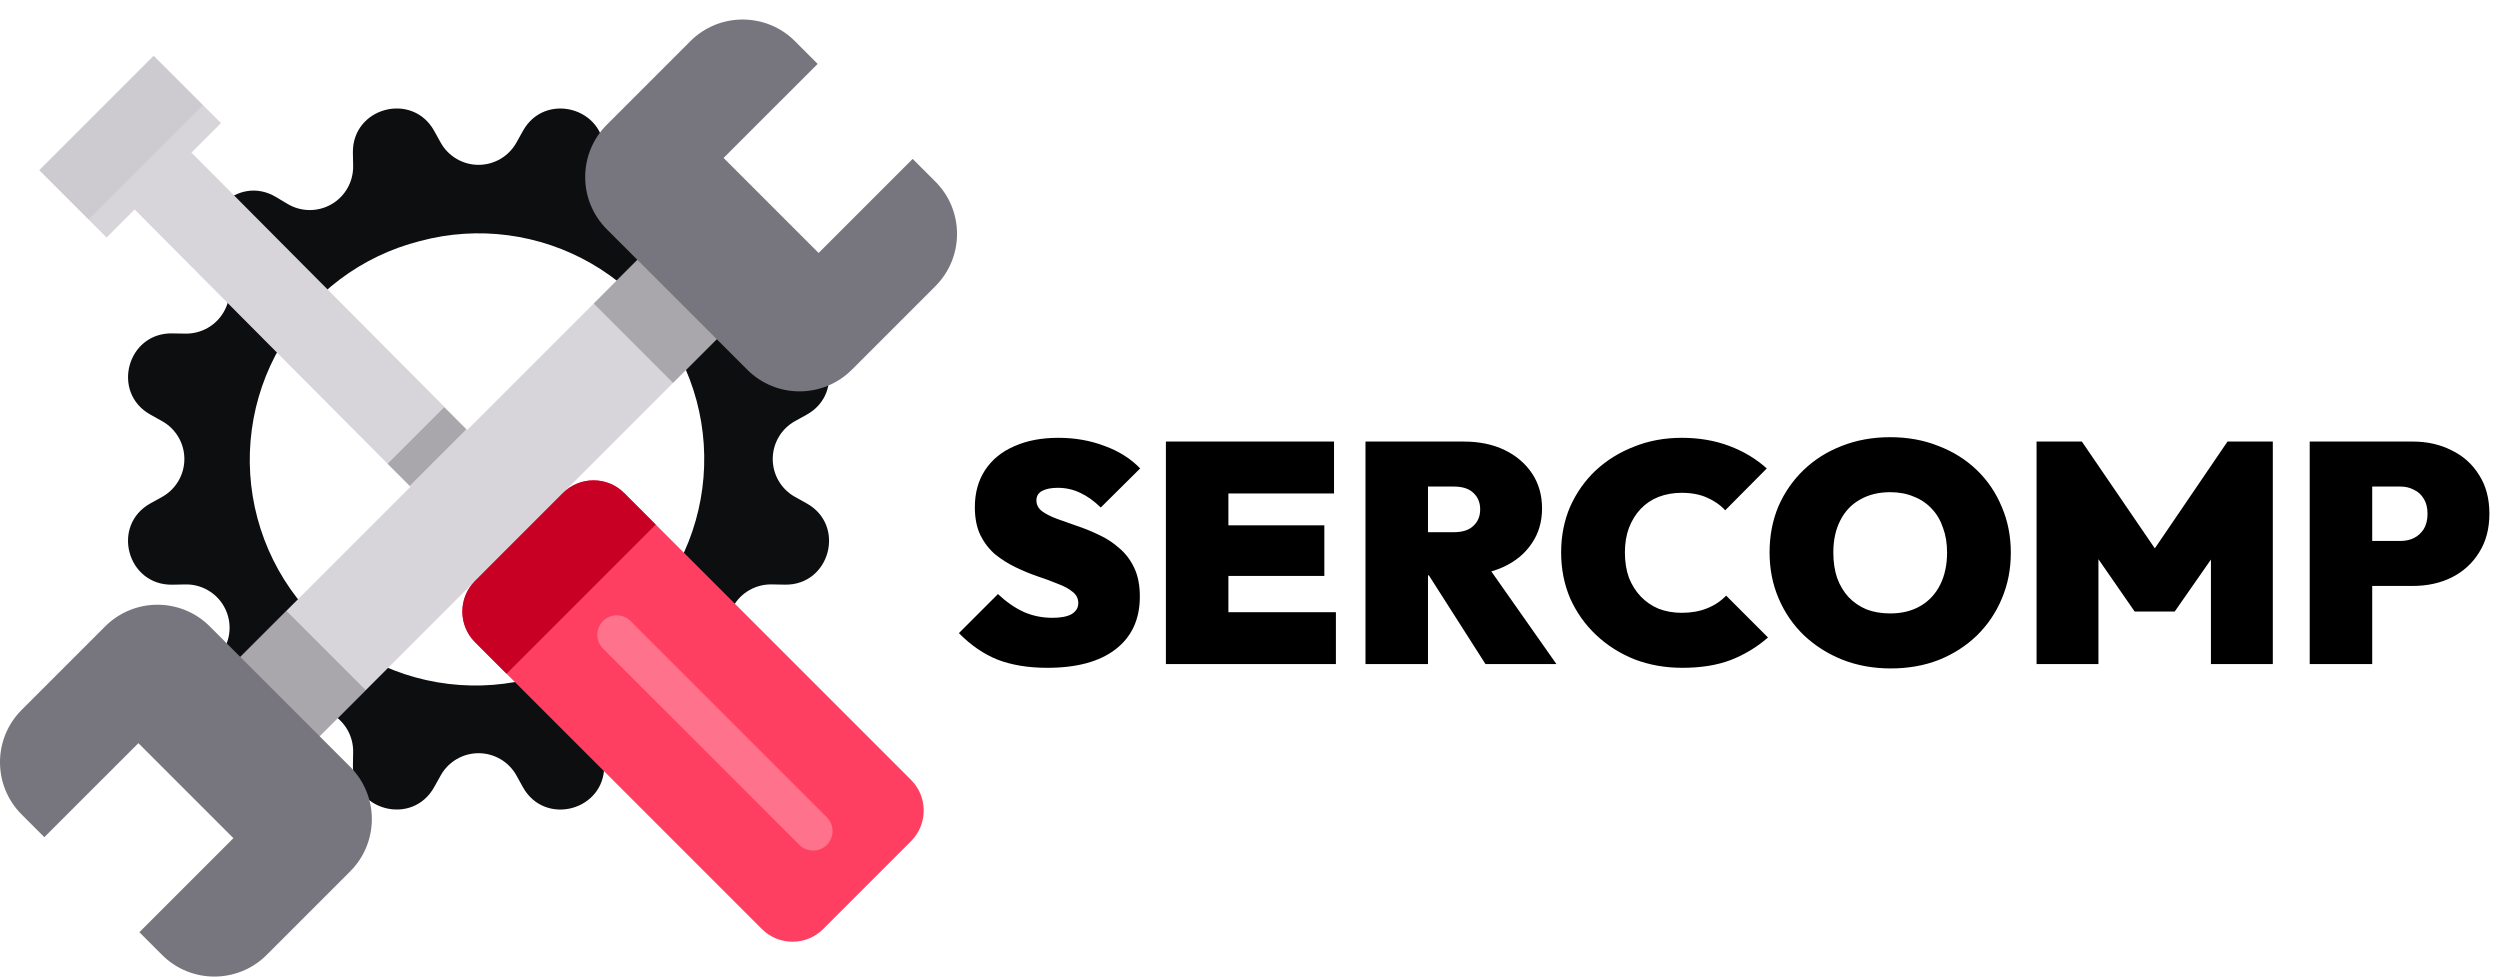 <svg width="128" height="50" viewBox="0 0 128 50" fill="none" xmlns="http://www.w3.org/2000/svg">
<path d="M53.624 34.192C52.653 34.192 51.805 34.053 51.08 33.776C50.365 33.488 49.704 33.035 49.096 32.416L51.096 30.416C51.512 30.811 51.949 31.115 52.408 31.328C52.867 31.531 53.357 31.632 53.88 31.632C54.317 31.632 54.648 31.568 54.872 31.44C55.096 31.301 55.208 31.115 55.208 30.88C55.208 30.645 55.112 30.453 54.92 30.304C54.728 30.144 54.472 30.005 54.152 29.888C53.843 29.76 53.496 29.632 53.112 29.504C52.739 29.376 52.365 29.221 51.992 29.04C51.619 28.859 51.272 28.64 50.952 28.384C50.643 28.117 50.392 27.792 50.2 27.408C50.008 27.013 49.912 26.533 49.912 25.968C49.912 25.232 50.088 24.597 50.44 24.064C50.792 23.531 51.288 23.125 51.928 22.848C52.568 22.56 53.32 22.416 54.184 22.416C55.037 22.416 55.827 22.555 56.552 22.832C57.288 23.099 57.896 23.483 58.376 23.984L56.36 25.984C56.008 25.643 55.656 25.392 55.304 25.232C54.952 25.061 54.568 24.976 54.152 24.976C53.821 24.976 53.555 25.029 53.352 25.136C53.16 25.243 53.064 25.403 53.064 25.616C53.064 25.84 53.16 26.027 53.352 26.176C53.544 26.315 53.795 26.443 54.104 26.56C54.424 26.677 54.771 26.8 55.144 26.928C55.528 27.056 55.907 27.211 56.28 27.392C56.653 27.563 56.995 27.787 57.304 28.064C57.624 28.331 57.88 28.667 58.072 29.072C58.264 29.477 58.36 29.968 58.36 30.544C58.36 31.707 57.944 32.608 57.112 33.248C56.291 33.877 55.128 34.192 53.624 34.192ZM59.694 34V22.608H62.894V34H59.694ZM62.286 34V31.344H68.398V34H62.286ZM62.286 29.488V26.896H67.806V29.488H62.286ZM62.286 25.264V22.608H68.302V25.264H62.286ZM72.505 29.456V27.248H74.441C74.878 27.248 75.209 27.141 75.433 26.928C75.667 26.715 75.785 26.432 75.785 26.08C75.785 25.728 75.667 25.445 75.433 25.232C75.209 25.019 74.878 24.912 74.441 24.912H72.505V22.608H74.953C75.742 22.608 76.435 22.752 77.033 23.04C77.63 23.328 78.099 23.728 78.441 24.24C78.782 24.752 78.953 25.349 78.953 26.032C78.953 26.715 78.777 27.312 78.425 27.824C78.083 28.336 77.603 28.736 76.985 29.024C76.366 29.312 75.635 29.456 74.793 29.456H72.505ZM69.913 34V22.608H73.113V34H69.913ZM76.057 34L72.953 29.136L75.833 28.512L79.689 34H76.057ZM86.138 34.192C85.264 34.192 84.448 34.048 83.691 33.76C82.944 33.461 82.288 33.045 81.722 32.512C81.157 31.979 80.715 31.355 80.394 30.64C80.085 29.915 79.93 29.131 79.93 28.288C79.93 27.435 80.085 26.651 80.394 25.936C80.715 25.221 81.152 24.603 81.707 24.08C82.272 23.557 82.928 23.152 83.674 22.864C84.421 22.565 85.232 22.416 86.106 22.416C86.992 22.416 87.802 22.555 88.538 22.832C89.275 23.109 89.915 23.493 90.459 23.984L88.331 26.128C88.075 25.851 87.76 25.632 87.386 25.472C87.024 25.312 86.597 25.232 86.106 25.232C85.68 25.232 85.285 25.301 84.922 25.44C84.57 25.579 84.266 25.781 84.01 26.048C83.754 26.315 83.552 26.64 83.403 27.024C83.264 27.397 83.195 27.819 83.195 28.288C83.195 28.768 83.264 29.2 83.403 29.584C83.552 29.957 83.754 30.277 84.01 30.544C84.266 30.811 84.57 31.019 84.922 31.168C85.285 31.307 85.68 31.376 86.106 31.376C86.587 31.376 87.013 31.301 87.386 31.152C87.77 31.003 88.101 30.784 88.379 30.496L90.522 32.64C89.957 33.131 89.323 33.515 88.618 33.792C87.915 34.059 87.088 34.192 86.138 34.192ZM96.81 34.224C95.914 34.224 95.088 34.075 94.33 33.776C93.584 33.477 92.928 33.061 92.362 32.528C91.808 31.995 91.376 31.365 91.066 30.64C90.757 29.915 90.602 29.131 90.602 28.288C90.602 27.435 90.752 26.651 91.05 25.936C91.36 25.221 91.792 24.597 92.346 24.064C92.901 23.531 93.552 23.12 94.298 22.832C95.056 22.533 95.882 22.384 96.778 22.384C97.674 22.384 98.496 22.533 99.242 22.832C100 23.12 100.656 23.531 101.21 24.064C101.765 24.597 102.192 25.227 102.49 25.952C102.8 26.667 102.954 27.451 102.954 28.304C102.954 29.147 102.8 29.931 102.49 30.656C102.192 31.371 101.765 32 101.21 32.544C100.656 33.077 100.005 33.493 99.258 33.792C98.512 34.08 97.696 34.224 96.81 34.224ZM96.778 31.408C97.376 31.408 97.893 31.28 98.33 31.024C98.768 30.768 99.104 30.405 99.338 29.936C99.573 29.467 99.69 28.917 99.69 28.288C99.69 27.819 99.621 27.397 99.482 27.024C99.354 26.64 99.162 26.315 98.906 26.048C98.65 25.771 98.341 25.563 97.978 25.424C97.626 25.275 97.226 25.2 96.778 25.2C96.181 25.2 95.664 25.328 95.226 25.584C94.789 25.829 94.453 26.187 94.218 26.656C93.984 27.115 93.866 27.659 93.866 28.288C93.866 28.768 93.93 29.2 94.058 29.584C94.197 29.968 94.394 30.299 94.65 30.576C94.906 30.843 95.21 31.051 95.562 31.2C95.925 31.339 96.33 31.408 96.778 31.408ZM104.272 34V22.608H106.592L110.832 28.816H109.824L114.048 22.608H116.368V34H113.2V27.856L113.664 27.984L111.344 31.312H109.296L106.992 27.984L107.44 27.856V34H104.272ZM120.849 30V27.696H122.913C123.158 27.696 123.382 27.648 123.585 27.552C123.798 27.445 123.969 27.291 124.097 27.088C124.225 26.875 124.289 26.613 124.289 26.304C124.289 25.995 124.225 25.739 124.097 25.536C123.969 25.323 123.798 25.168 123.585 25.072C123.382 24.965 123.158 24.912 122.913 24.912H120.849V22.608H123.537C124.273 22.608 124.934 22.757 125.521 23.056C126.118 23.344 126.587 23.765 126.929 24.32C127.281 24.864 127.457 25.525 127.457 26.304C127.457 27.072 127.281 27.733 126.929 28.288C126.587 28.843 126.118 29.269 125.521 29.568C124.934 29.856 124.273 30 123.537 30H120.849ZM118.257 34V22.608H121.457V34H118.257Z" fill="black"/>
<path d="M22.231 6.701C21.108 4.68 18.033 5.504 18.068 7.817L18.081 8.498C18.087 8.894 17.988 9.285 17.793 9.629C17.598 9.974 17.314 10.26 16.971 10.458C16.628 10.656 16.238 10.758 15.842 10.755C15.445 10.751 15.058 10.642 14.718 10.438L14.134 10.089C12.152 8.899 9.9 11.152 11.089 13.134L11.437 13.72C11.641 14.059 11.75 14.447 11.753 14.843C11.757 15.238 11.654 15.628 11.456 15.97C11.259 16.313 10.973 16.597 10.629 16.792C10.285 16.987 9.895 17.087 9.499 17.081L8.816 17.07C6.508 17.03 5.681 20.107 7.702 21.229L8.296 21.561C8.643 21.753 8.931 22.034 9.133 22.375C9.334 22.717 9.44 23.105 9.44 23.502C9.44 23.898 9.334 24.287 9.133 24.628C8.932 24.969 8.644 25.251 8.298 25.443L7.701 25.773C5.68 26.896 6.504 29.971 8.817 29.936L9.498 29.923C9.894 29.916 10.285 30.016 10.629 30.211C10.974 30.406 11.26 30.69 11.458 31.033C11.656 31.376 11.758 31.766 11.755 32.162C11.751 32.558 11.642 32.946 11.438 33.286L11.089 33.87C9.899 35.852 12.152 38.104 14.134 36.915L14.72 36.566C15.06 36.363 15.447 36.254 15.844 36.25C16.239 36.247 16.629 36.349 16.972 36.547C17.315 36.745 17.599 37.032 17.794 37.376C17.989 37.721 18.088 38.111 18.081 38.507L18.07 39.188C18.03 41.496 21.107 42.323 22.229 40.301L22.561 39.708C22.753 39.361 23.034 39.072 23.375 38.871C23.717 38.67 24.105 38.564 24.502 38.564C24.898 38.564 25.287 38.67 25.628 38.87C25.969 39.071 26.251 39.36 26.443 39.706L26.773 40.303C27.896 42.323 30.971 41.499 30.936 39.187L30.923 38.506C30.916 38.11 31.016 37.719 31.211 37.374C31.406 37.03 31.69 36.744 32.033 36.546C32.376 36.348 32.766 36.245 33.162 36.249C33.558 36.252 33.946 36.362 34.286 36.566L34.87 36.914C36.852 38.104 39.104 35.852 37.915 33.87L37.566 33.284C37.363 32.944 37.254 32.556 37.25 32.16C37.247 31.764 37.35 31.375 37.548 31.032C37.745 30.689 38.032 30.405 38.376 30.21C38.721 30.015 39.111 29.916 39.507 29.922L40.188 29.934C42.496 29.974 43.323 26.896 41.302 25.774L40.708 25.443C40.361 25.251 40.072 24.97 39.871 24.628C39.67 24.287 39.564 23.898 39.564 23.502C39.564 23.106 39.67 22.717 39.87 22.376C40.071 22.034 40.36 21.753 40.706 21.561L41.303 21.231C43.324 20.108 42.499 17.033 40.187 17.068L39.506 17.081C39.11 17.087 38.719 16.988 38.374 16.793C38.03 16.598 37.744 16.314 37.546 15.971C37.348 15.627 37.245 15.238 37.249 14.842C37.252 14.445 37.362 14.057 37.566 13.718L37.915 13.134C39.104 11.152 36.852 8.899 34.87 10.089L34.284 10.437C33.944 10.641 33.557 10.75 33.161 10.753C32.766 10.757 32.376 10.654 32.033 10.456C31.691 10.259 31.407 9.973 31.212 9.629C31.017 9.285 30.917 8.895 30.923 8.499L30.934 7.816C30.974 5.508 27.896 4.681 26.774 6.702L26.443 7.296C26.251 7.643 25.97 7.931 25.628 8.133C25.287 8.334 24.898 8.44 24.502 8.44C24.106 8.44 23.717 8.334 23.376 8.133C23.035 7.932 22.753 7.644 22.561 7.298L22.231 6.701ZM27.492 34.662C26.019 35.079 24.477 35.199 22.957 35.015C21.437 34.832 19.968 34.348 18.637 33.591C17.305 32.835 16.137 31.822 15.201 30.61C14.264 29.399 13.578 28.013 13.182 26.534C12.785 25.055 12.687 23.512 12.892 21.994C13.097 20.477 13.602 19.015 14.377 17.695C15.152 16.374 16.182 15.22 17.407 14.301C18.631 13.382 20.026 12.715 21.511 12.34C24.471 11.547 27.626 11.962 30.28 13.494C32.934 15.027 34.871 17.551 35.664 20.511C36.457 23.471 36.042 26.626 34.51 29.28C32.977 31.934 30.453 33.871 27.493 34.664L27.492 34.662Z" fill="#0C0E10"/>
<path d="M10.59 35.346L14.654 39.41L38.077 15.987L34.013 11.923L10.59 35.346Z" fill="#D7D5D9"/>
<path d="M28.824 25.239L24.317 29.747C23.457 30.607 23.457 32.015 24.317 32.875L39.013 47.571C39.873 48.431 41.281 48.431 42.142 47.571L46.649 43.064C47.509 42.204 47.509 40.796 46.649 39.935L31.953 25.239C31.093 24.379 29.685 24.379 28.824 25.239Z" fill="#FF3F62"/>
<path d="M7.868 2.856L2.009 8.715L5.456 12.162L6.892 10.725L21.726 25.637L24.637 22.726L9.803 7.814L11.315 6.302L7.868 2.856Z" fill="#D7D5D9"/>
<path opacity="0.3" d="M30.397 15.54L34.46 19.604L38.078 15.986L34.014 11.923L30.397 15.54Z" fill="#3E3B43"/>
<path opacity="0.3" d="M11.714 34.224L15.777 38.288L18.727 35.338L14.663 31.274L11.714 34.224Z" fill="#3E3B43"/>
<path d="M46.729 8.136L41.913 12.951L37.048 8.086L41.864 3.271L40.703 2.109C39.224 0.63 36.825 0.63 35.346 2.109L31.071 6.384C29.592 7.863 29.592 10.262 31.071 11.741L38.259 18.928C39.738 20.408 42.136 20.408 43.616 18.928L47.89 14.654C49.37 13.174 49.37 10.776 47.89 9.297L46.729 8.136Z" fill="#77757E"/>
<path d="M2.27 42.864L7.086 38.049L11.951 42.914L7.136 47.73L8.297 48.891C9.776 50.37 12.175 50.37 13.654 48.891L17.928 44.616C19.408 43.137 19.408 40.738 17.928 39.259L10.741 32.072C9.262 30.593 6.863 30.593 5.384 32.072L1.109 36.346C-0.37 37.826 -0.37 40.224 1.109 41.703L2.27 42.864Z" fill="#77757E"/>
<path d="M28.824 25.239L24.317 29.747C23.457 30.607 23.457 32.015 24.317 32.875L25.936 34.495L33.572 26.859L31.953 25.239C31.093 24.379 29.685 24.379 28.824 25.239Z" fill="#C70024"/>
<path opacity="0.3" d="M20.977 24.876L23.87 21.983L22.739 20.853L19.846 23.745L20.977 24.876Z" fill="#3E3B43"/>
<path opacity="0.07" d="M4.534 11.24L10.39 5.384L7.866 2.86L2.01 8.716L4.534 11.24Z" fill="#3E3B43"/>
<path d="M40.924 43.257L30.875 33.207C30.485 32.818 30.485 32.186 30.875 31.797C31.264 31.407 31.895 31.407 32.285 31.797L42.335 41.846C42.724 42.236 42.724 42.867 42.335 43.257C41.945 43.646 41.314 43.646 40.924 43.257Z" fill="#FF728B"/>
</svg>
